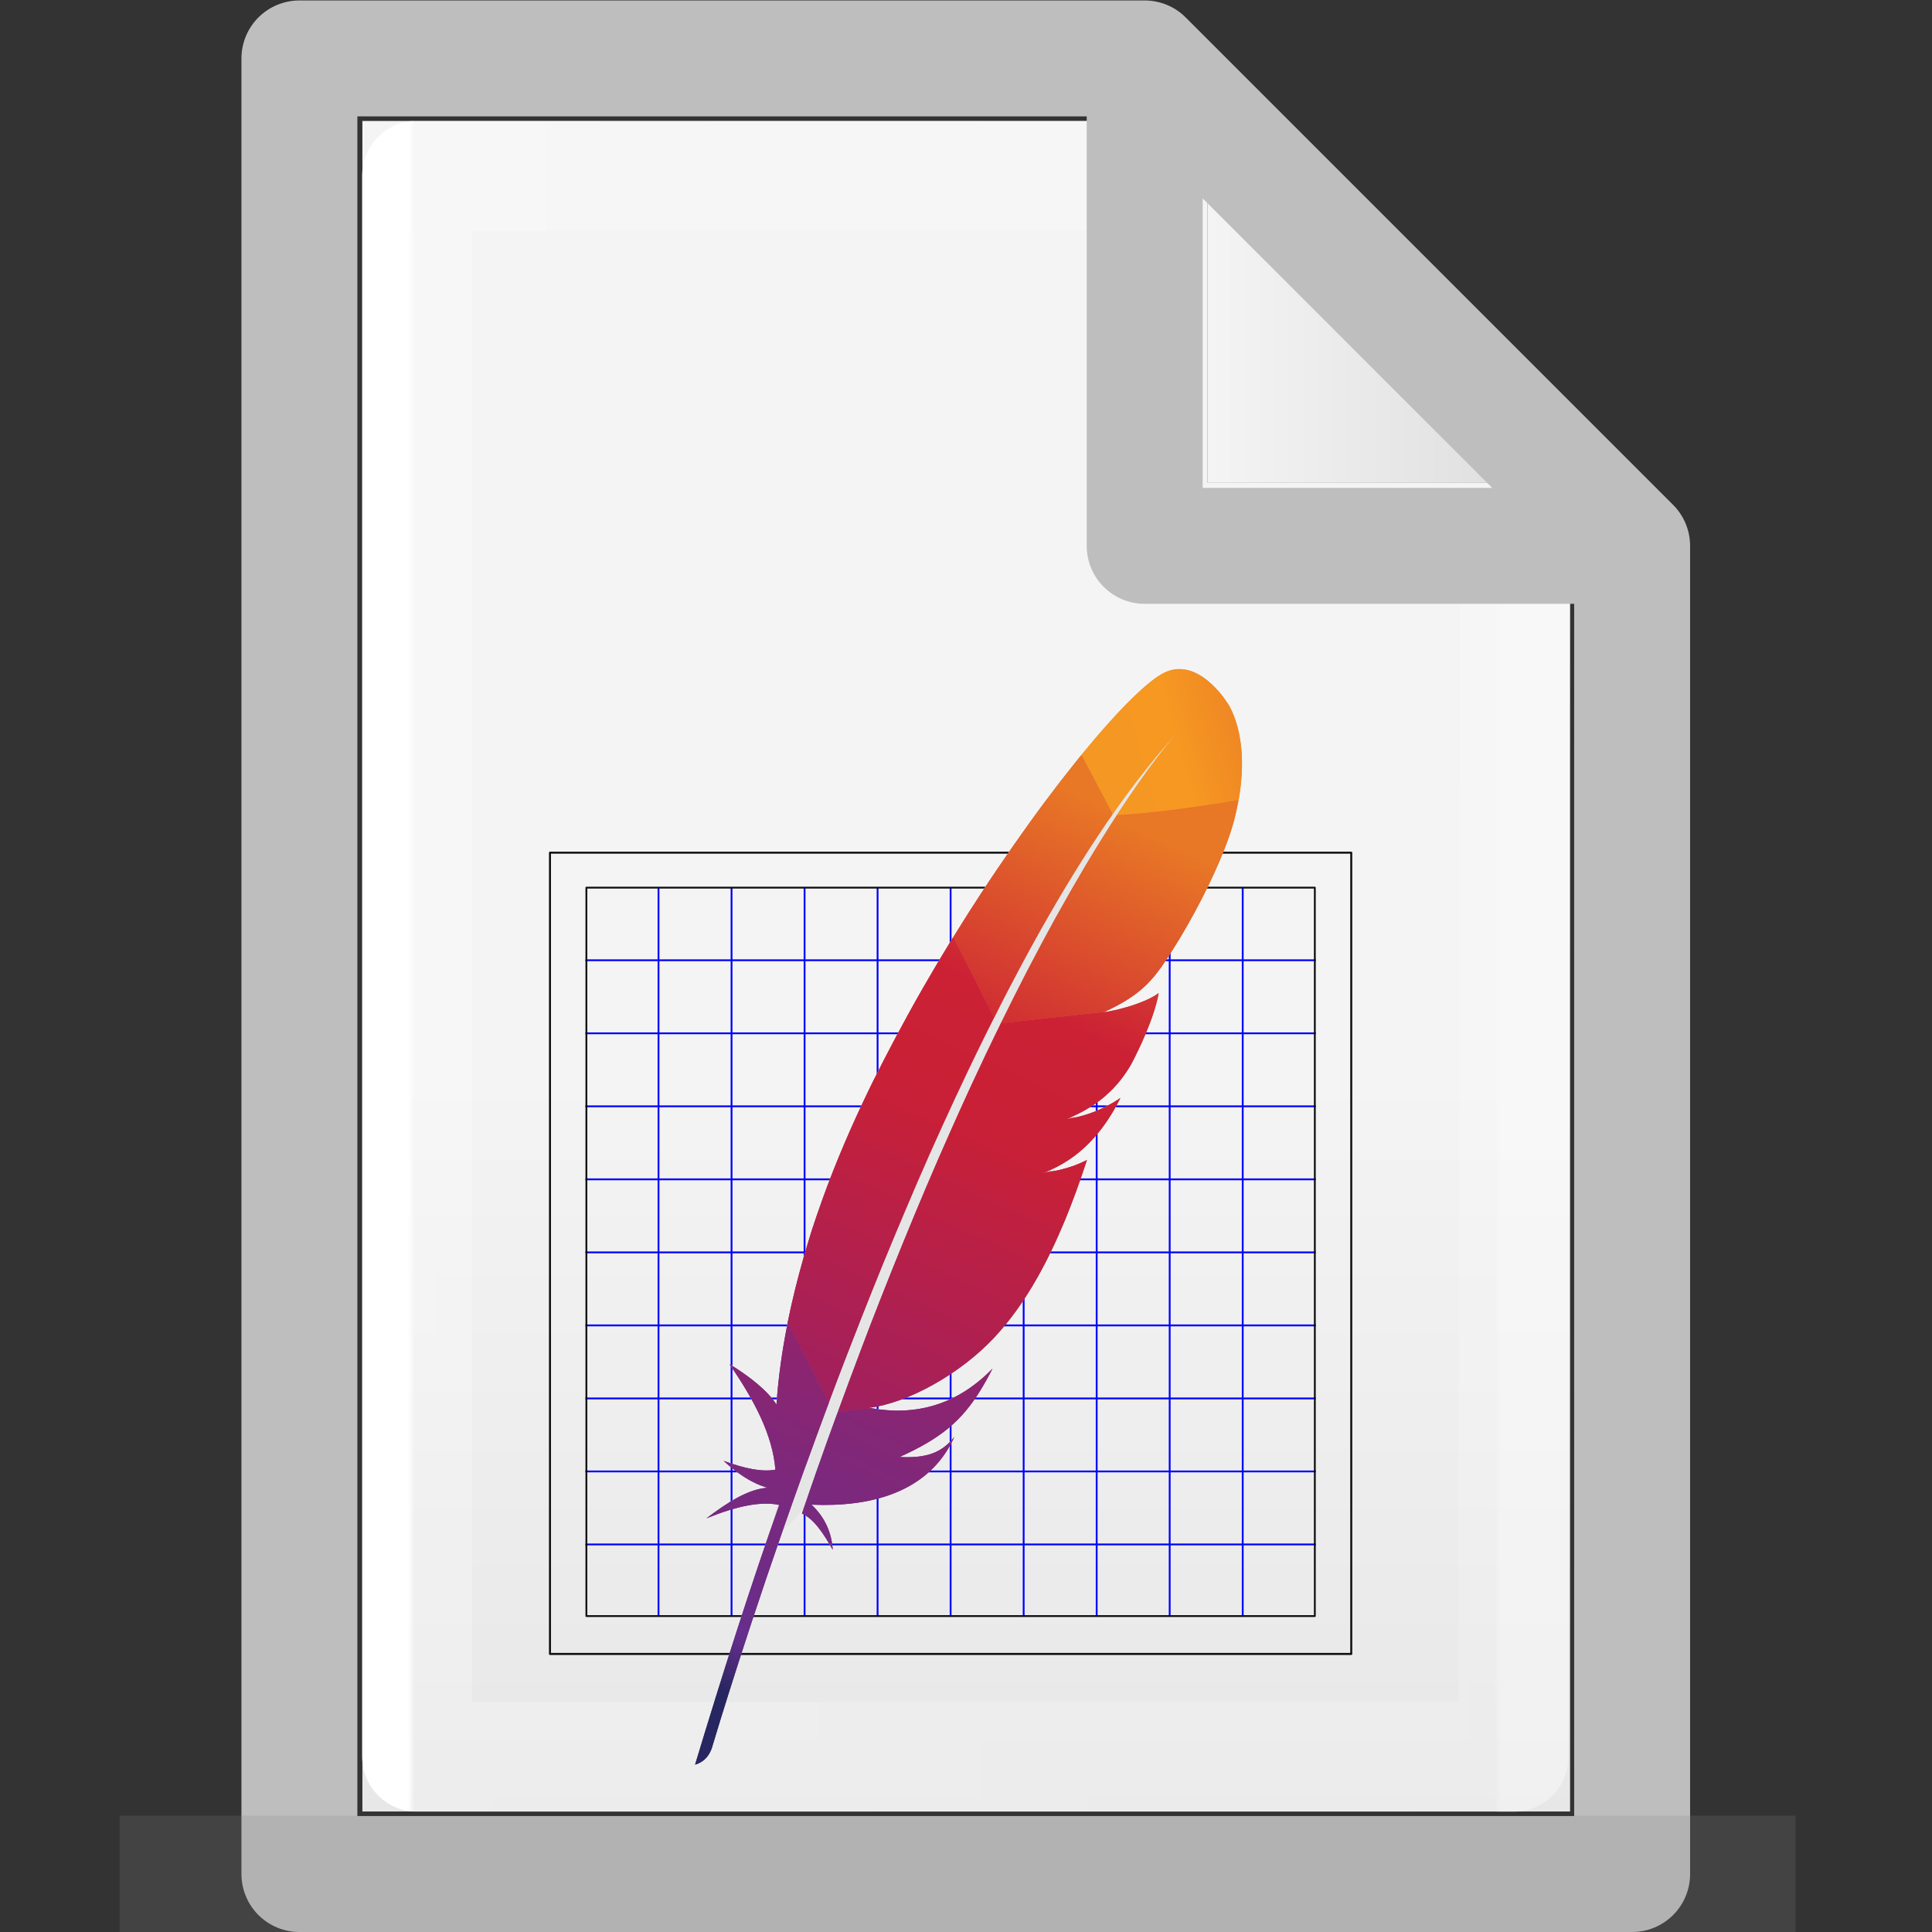 <?xml version="1.0" encoding="UTF-8" standalone="no"?>
<!-- Created with Inkscape (http://www.inkscape.org/) -->

<svg
   xmlns:dc="http://purl.org/dc/elements/1.1/"
   xmlns:cc="http://creativecommons.org/ns#"
   xmlns:rdf="http://www.w3.org/1999/02/22-rdf-syntax-ns#"
   xmlns:svg="http://www.w3.org/2000/svg"
   xmlns="http://www.w3.org/2000/svg"
   xmlns:xlink="http://www.w3.org/1999/xlink"
   xmlns:sodipodi="http://sodipodi.sourceforge.net/DTD/sodipodi-0.dtd"
   xmlns:inkscape="http://www.inkscape.org/namespaces/inkscape"
   width="16"
   height="16"
   viewBox="0 0 4.233 4.233"
   version="1.1"
   id="svg384"
   enable-background="new"
   inkscape:version="0.92.3 (2405546, 2018-03-11)"
   sodipodi:docname="text16-base.svg">
  <rect x="0" y="0" width="4.233" height="4.233" fill="#333333" stroke="none"/>
  <defs
     id="defs378">
    <radialGradient
       gradientTransform="matrix(5.695,0,0,1,75.335,75.001)"
       gradientUnits="userSpaceOnUse"
       xlink:href="#linearGradient3688-464-309-255"
       id="radialGradient4093"
       fy="43.5"
       fx="4.993"
       r="2.5"
       cy="43.5"
       cx="4.993" />
    <linearGradient
       id="linearGradient3688-464-309-255">
      <stop
         id="stop3094"
         style="stop-color:#181818;stop-opacity:1"
         offset="0" />
      <stop
         id="stop3096"
         style="stop-color:#181818;stop-opacity:0"
         offset="1" />
    </linearGradient>
    <radialGradient
       gradientTransform="matrix(5.695,0,0,1,-52.665,-162.001)"
       gradientUnits="userSpaceOnUse"
       xlink:href="#linearGradient3688-464-309-255"
       id="radialGradient4095"
       fy="43.5"
       fx="4.993"
       r="2.5"
       cy="43.5"
       cx="4.993" />
    <linearGradient
       gradientUnits="userSpaceOnUse"
       xlink:href="#linearGradient3702-501-757-486"
       id="linearGradient4097"
       y2="39.999"
       x2="25.058"
       y1="47.028"
       x1="25.058"
       gradientTransform="matrix(2.842,0,0,0.714,-4.211,87.43)" />
    <linearGradient
       id="linearGradient3702-501-757-486">
      <stop
         id="stop3100"
         style="stop-color:#181818;stop-opacity:0"
         offset="0" />
      <stop
         id="stop3102"
         style="stop-color:#181818;stop-opacity:1"
         offset="0.5" />
      <stop
         id="stop3104"
         style="stop-color:#181818;stop-opacity:0"
         offset="1" />
    </linearGradient>
    <linearGradient
       x1="25.132"
       y1="0.985"
       x2="25.132"
       y2="47.013"
       id="linearGradient3019-2-2"
       xlink:href="#linearGradient3600"
       gradientUnits="userSpaceOnUse"
       gradientTransform="matrix(0.076,0,0,0.08,0.302,0.062)" />
    <linearGradient
       id="linearGradient3600">
      <stop
         id="stop3602"
         style="stop-color:#f4f4f4;stop-opacity:1"
         offset="0" />
      <stop
         id="stop3604"
         style="stop-color:#dbdbdb;stop-opacity:1"
         offset="1" />
    </linearGradient>
    <linearGradient
       inkscape:collect="always"
       xlink:href="#linearGradient3600"
       id="linearGradient1095"
       x1="81"
       y1="16.812"
       x2="109.375"
       y2="16.812"
       gradientUnits="userSpaceOnUse"
       gradientTransform="matrix(0.028,0,0,0.028,0.38,0.191)" />
    <linearGradient
       gradientTransform="matrix(0.026,0,0,0.03,0.426,0.31)"
       inkscape:collect="always"
       xlink:href="#linearGradient3977-3"
       id="linearGradient1059"
       x1="18"
       y1="60"
       x2="110.1"
       y2="60"
       gradientUnits="userSpaceOnUse" />
    <linearGradient
       id="linearGradient3977-3">
      <stop
         id="stop3979-6"
         style="stop-color:#ffffff;stop-opacity:1"
         offset="0" />
      <stop
         id="stop3981-0"
         style="stop-color:#ffffff;stop-opacity:0.235"
         offset="0.006" />
      <stop
         id="stop3983-6"
         style="stop-color:#ffffff;stop-opacity:0.157"
         offset="0.994" />
      <stop
         id="stop3985-2"
         style="stop-color:#ffffff;stop-opacity:0.392"
         offset="1" />
    </linearGradient>
    <linearGradient
       inkscape:collect="always"
       xlink:href="#linearGradient3600"
       id="linearGradient1722"
       gradientUnits="userSpaceOnUse"
       gradientTransform="matrix(0.028,0,0,0.028,0.38,0.191)"
       x1="81"
       y1="77.065"
       x2="81"
       y2="190.75" />
    <linearGradient
       inkscape:collect="always"
       xlink:href="#a"
       id="linearGradient920"
       gradientUnits="userSpaceOnUse"
       gradientTransform="matrix(0.435,-0.932,-0.932,-0.435,6223.493,-5052.732)"
       x1="-6873.648"
       y1="2774.3"
       x2="-6636.237"
       y2="2496.689" />
    <linearGradient
       id="a"
       gradientUnits="userSpaceOnUse"
       x1="-6873.648"
       y1="2774.3"
       x2="-6636.237"
       y2="2496.689"
       gradientTransform="matrix(0.435,-0.932,-0.932,-0.435,6223.493,-5052.732)">
      <stop
         offset="0"
         stop-color="#f59723"
         id="stop3362" />
      <stop
         offset=".312"
         stop-color="#f69822"
         id="stop3364" />
      <stop
         offset=".838"
         stop-color="#e87726"
         id="stop3366" />
    </linearGradient>
    <linearGradient
       inkscape:collect="always"
       xlink:href="#b"
       id="linearGradient922"
       gradientUnits="userSpaceOnUse"
       gradientTransform="matrix(0.435,-0.932,-0.932,-0.435,6223.493,-5052.732)"
       x1="-8630.72"
       y1="2804.961"
       x2="-6936.925"
       y2="2804.961" />
    <linearGradient
       id="b"
       gradientUnits="userSpaceOnUse"
       x1="-8630.72"
       y1="2804.961"
       x2="-6936.925"
       y2="2804.961"
       gradientTransform="matrix(0.435,-0.932,-0.932,-0.435,6223.493,-5052.732)">
      <stop
         offset=".323"
         stop-color="#9c2063"
         id="stop3369" />
      <stop
         offset=".63"
         stop-color="#c82037"
         id="stop3371" />
      <stop
         offset=".751"
         stop-color="#cc2135"
         id="stop3373" />
      <stop
         offset="1"
         stop-color="#e87726"
         id="stop3375" />
    </linearGradient>
    <linearGradient
       inkscape:collect="always"
       xlink:href="#c"
       id="linearGradient924"
       gradientUnits="userSpaceOnUse"
       gradientTransform="matrix(0.435,-0.932,-0.932,-0.435,6223.493,-5052.732)"
       x1="-8426.256"
       y1="2635.284"
       x2="-7416.919"
       y2="2635.284" />
    <linearGradient
       id="c"
       gradientUnits="userSpaceOnUse"
       x1="-8426.256"
       y1="2635.284"
       x2="-7416.919"
       y2="2635.284"
       gradientTransform="matrix(0.435,-0.932,-0.932,-0.435,6223.493,-5052.732)">
      <stop
         offset="0"
         stop-color="#282661"
         id="stop3378" />
      <stop
         offset=".095"
         stop-color="#662e8c"
         id="stop3380" />
      <stop
         offset=".788"
         stop-color="#9e2064"
         id="stop3382" />
      <stop
         offset=".949"
         stop-color="#cc2032"
         id="stop3384" />
    </linearGradient>
    <linearGradient
       inkscape:collect="always"
       xlink:href="#d"
       id="linearGradient926"
       gradientUnits="userSpaceOnUse"
       gradientTransform="matrix(0.435,-0.932,-0.932,-0.435,6223.493,-5052.732)"
       x1="-8535.588"
       y1="2820.86"
       x2="-6841.793"
       y2="2820.86" />
    <linearGradient
       id="d"
       gradientUnits="userSpaceOnUse"
       x1="-8535.588"
       y1="2820.86"
       x2="-6841.793"
       y2="2820.86"
       gradientTransform="matrix(0.435,-0.932,-0.932,-0.435,6223.493,-5052.732)">
      <stop
         offset=".323"
         stop-color="#9c2063"
         id="stop3387" />
      <stop
         offset=".63"
         stop-color="#c82037"
         id="stop3389" />
      <stop
         offset=".751"
         stop-color="#cc2135"
         id="stop3391" />
      <stop
         offset="1"
         stop-color="#e87726"
         id="stop3393" />
    </linearGradient>
    <linearGradient
       inkscape:collect="always"
       xlink:href="#e"
       id="linearGradient928"
       gradientUnits="userSpaceOnUse"
       gradientTransform="matrix(0.435,-0.932,-0.932,-0.435,6223.493,-5052.732)"
       x1="-8412.058"
       y1="2797.879"
       x2="-7521.917"
       y2="2797.879" />
    <linearGradient
       id="e"
       gradientUnits="userSpaceOnUse"
       x1="-8412.058"
       y1="2797.879"
       x2="-7521.917"
       y2="2797.879"
       gradientTransform="matrix(0.435,-0.932,-0.932,-0.435,6223.493,-5052.732)">
      <stop
         offset="0"
         stop-color="#282661"
         id="stop3396" />
      <stop
         offset=".095"
         stop-color="#662e8c"
         id="stop3398" />
      <stop
         offset=".788"
         stop-color="#9e2064"
         id="stop3400" />
      <stop
         offset=".949"
         stop-color="#cc2032"
         id="stop3402" />
    </linearGradient>
    <linearGradient
       inkscape:collect="always"
       xlink:href="#f"
       id="linearGradient930"
       gradientUnits="userSpaceOnUse"
       gradientTransform="matrix(0.435,-0.932,-0.932,-0.435,6223.493,-5052.732)"
       x1="-8535.588"
       y1="2645.49"
       x2="-6841.793"
       y2="2645.49" />
    <linearGradient
       id="f"
       gradientUnits="userSpaceOnUse"
       x1="-8535.588"
       y1="2645.49"
       x2="-6841.793"
       y2="2645.49"
       gradientTransform="matrix(0.435,-0.932,-0.932,-0.435,6223.493,-5052.732)">
      <stop
         offset=".323"
         stop-color="#9c2063"
         id="stop3405" />
      <stop
         offset=".63"
         stop-color="#c82037"
         id="stop3407" />
      <stop
         offset=".751"
         stop-color="#cc2135"
         id="stop3409" />
      <stop
         offset="1"
         stop-color="#e87726"
         id="stop3411" />
    </linearGradient>
    <linearGradient
       inkscape:collect="always"
       xlink:href="#g"
       id="linearGradient932"
       gradientUnits="userSpaceOnUse"
       gradientTransform="matrix(0.435,-0.932,-0.932,-0.435,6223.493,-5052.732)"
       x1="-8640.659"
       y1="2654.265"
       x2="-6946.865"
       y2="2654.265" />
    <linearGradient
       id="g"
       gradientUnits="userSpaceOnUse"
       x1="-8640.659"
       y1="2654.265"
       x2="-6946.865"
       y2="2654.265"
       gradientTransform="matrix(0.435,-0.932,-0.932,-0.435,6223.493,-5052.732)">
      <stop
         offset=".323"
         stop-color="#9c2063"
         id="stop3414" />
      <stop
         offset=".63"
         stop-color="#c82037"
         id="stop3416" />
      <stop
         offset=".751"
         stop-color="#cc2135"
         id="stop3418" />
      <stop
         offset="1"
         stop-color="#e87726"
         id="stop3420" />
    </linearGradient>
    <linearGradient
       inkscape:collect="always"
       xlink:href="#h"
       id="linearGradient934"
       gradientUnits="userSpaceOnUse"
       gradientTransform="matrix(0.435,-0.932,-0.932,-0.435,6223.493,-5052.732)"
       x1="-8535.589"
       y1="2593.446"
       x2="-6841.792"
       y2="2593.446" />
    <linearGradient
       id="h"
       gradientUnits="userSpaceOnUse"
       x1="-8535.589"
       y1="2593.446"
       x2="-6841.792"
       y2="2593.446"
       gradientTransform="matrix(0.435,-0.932,-0.932,-0.435,6223.493,-5052.732)">
      <stop
         offset=".323"
         stop-color="#9c2063"
         id="stop3423" />
      <stop
         offset=".63"
         stop-color="#c82037"
         id="stop3425" />
      <stop
         offset=".751"
         stop-color="#cc2135"
         id="stop3427" />
      <stop
         offset="1"
         stop-color="#e87726"
         id="stop3429" />
    </linearGradient>
    <linearGradient
       inkscape:collect="always"
       xlink:href="#i"
       id="linearGradient936"
       gradientUnits="userSpaceOnUse"
       gradientTransform="matrix(0.435,-0.932,-0.932,-0.435,6223.493,-5052.732)"
       x1="-8535.589"
       y1="2599.324"
       x2="-6841.792"
       y2="2599.324" />
    <linearGradient
       id="i"
       gradientUnits="userSpaceOnUse"
       x1="-8535.589"
       y1="2599.324"
       x2="-6841.792"
       y2="2599.324"
       gradientTransform="matrix(0.435,-0.932,-0.932,-0.435,6223.493,-5052.732)">
      <stop
         offset=".323"
         stop-color="#9c2063"
         id="stop3432" />
      <stop
         offset=".63"
         stop-color="#c82037"
         id="stop3434" />
      <stop
         offset=".751"
         stop-color="#cc2135"
         id="stop3436" />
      <stop
         offset="1"
         stop-color="#e87726"
         id="stop3438" />
    </linearGradient>
    <linearGradient
       inkscape:collect="always"
       xlink:href="#j"
       id="linearGradient938"
       gradientUnits="userSpaceOnUse"
       gradientTransform="matrix(0.435,-0.932,-0.932,-0.435,6223.493,-5052.732)"
       x1="-7584.039"
       y1="2600.552"
       x2="-7209.654"
       y2="2600.552" />
    <linearGradient
       id="j"
       gradientUnits="userSpaceOnUse"
       x1="-7584.039"
       y1="2600.552"
       x2="-7209.654"
       y2="2600.552"
       gradientTransform="matrix(0.435,-0.932,-0.932,-0.435,6223.493,-5052.732)">
      <stop
         offset=".323"
         stop-color="#9c2063"
         id="stop3441" />
      <stop
         offset=".63"
         stop-color="#c82037"
         id="stop3443" />
      <stop
         offset=".751"
         stop-color="#cc2135"
         id="stop3445" />
      <stop
         offset="1"
         stop-color="#e87726"
         id="stop3447" />
    </linearGradient>
    <linearGradient
       inkscape:collect="always"
       xlink:href="#a"
       id="linearGradient9913"
       gradientUnits="userSpaceOnUse"
       gradientTransform="matrix(0.435,-0.932,-0.932,-0.435,6223.493,-5052.732)"
       x1="-6873.648"
       y1="2774.3"
       x2="-6636.237"
       y2="2496.689" />
    <linearGradient
       inkscape:collect="always"
       xlink:href="#b"
       id="linearGradient9915"
       gradientUnits="userSpaceOnUse"
       gradientTransform="matrix(0.435,-0.932,-0.932,-0.435,6223.493,-5052.732)"
       x1="-8630.72"
       y1="2804.961"
       x2="-6936.925"
       y2="2804.961" />
    <linearGradient
       inkscape:collect="always"
       xlink:href="#c"
       id="linearGradient9917"
       gradientUnits="userSpaceOnUse"
       gradientTransform="matrix(0.435,-0.932,-0.932,-0.435,6223.493,-5052.732)"
       x1="-8426.256"
       y1="2635.284"
       x2="-7416.919"
       y2="2635.284" />
    <linearGradient
       inkscape:collect="always"
       xlink:href="#d"
       id="linearGradient9919"
       gradientUnits="userSpaceOnUse"
       gradientTransform="matrix(0.435,-0.932,-0.932,-0.435,6223.493,-5052.732)"
       x1="-8535.588"
       y1="2820.86"
       x2="-6841.793"
       y2="2820.86" />
    <linearGradient
       inkscape:collect="always"
       xlink:href="#e"
       id="linearGradient9921"
       gradientUnits="userSpaceOnUse"
       gradientTransform="matrix(0.435,-0.932,-0.932,-0.435,6223.493,-5052.732)"
       x1="-8412.058"
       y1="2797.879"
       x2="-7521.917"
       y2="2797.879" />
    <linearGradient
       inkscape:collect="always"
       xlink:href="#f"
       id="linearGradient9923"
       gradientUnits="userSpaceOnUse"
       gradientTransform="matrix(0.435,-0.932,-0.932,-0.435,6223.493,-5052.732)"
       x1="-8535.588"
       y1="2645.49"
       x2="-6841.793"
       y2="2645.49" />
    <linearGradient
       inkscape:collect="always"
       xlink:href="#g"
       id="linearGradient9925"
       gradientUnits="userSpaceOnUse"
       gradientTransform="matrix(0.435,-0.932,-0.932,-0.435,6223.493,-5052.732)"
       x1="-8640.659"
       y1="2654.265"
       x2="-6946.865"
       y2="2654.265" />
    <linearGradient
       inkscape:collect="always"
       xlink:href="#h"
       id="linearGradient9927"
       gradientUnits="userSpaceOnUse"
       gradientTransform="matrix(0.435,-0.932,-0.932,-0.435,6223.493,-5052.732)"
       x1="-8535.589"
       y1="2593.446"
       x2="-6841.792"
       y2="2593.446" />
    <linearGradient
       inkscape:collect="always"
       xlink:href="#i"
       id="linearGradient9929"
       gradientUnits="userSpaceOnUse"
       gradientTransform="matrix(0.435,-0.932,-0.932,-0.435,6223.493,-5052.732)"
       x1="-8535.589"
       y1="2599.324"
       x2="-6841.792"
       y2="2599.324" />
    <linearGradient
       inkscape:collect="always"
       xlink:href="#j"
       id="linearGradient9931"
       gradientUnits="userSpaceOnUse"
       gradientTransform="matrix(0.435,-0.932,-0.932,-0.435,6223.493,-5052.732)"
       x1="-7584.039"
       y1="2600.552"
       x2="-7209.654"
       y2="2600.552" />
  </defs>
  <sodipodi:namedview
     id="base"
     pagecolor="#ffffff"
     bordercolor="#666666"
     borderopacity="1.0"
     inkscape:pageopacity="0.0"
     inkscape:pageshadow="2"
     inkscape:zoom="24.48"
     inkscape:cx="6.963793"
     inkscape:cy="7.42874"
     inkscape:document-units="px"
     inkscape:current-layer="layer24"
     showgrid="true"
     units="px"
     inkscape:window-width="854"
     inkscape:window-height="653"
     inkscape:window-x="168"
     inkscape:window-y="218"
     inkscape:window-maximized="0" />
  <g
     inkscape:groupmode="layer"
     id="layer3"
     inkscape:label="Layer 3"
     style="display:inline"
     sodipodi:insensitive="true">
    <path
       style="fill:url(#linearGradient1095);fill-opacity:1;stroke:#000000;stroke-width:0;stroke-linecap:round;stroke-linejoin:round;stroke-miterlimit:4;stroke-dasharray:none;stroke-opacity:1"
       d="M 2.646,0.265 V 1.058 h 0.794 z"
       id="path1720"
       inkscape:connector-curvature="0" />
    <path
       style="fill:url(#linearGradient1722);fill-opacity:1;stroke:#000000;stroke-width:0;stroke-linecap:round;stroke-linejoin:round;stroke-miterlimit:4;stroke-dasharray:none;stroke-opacity:1"
       d="M 2.646,1.058 H 3.44 V 3.969 H 0.794 V 0.265 l -3e-8,1.428e-5 1.852,-1.46e-5 c 1.73e-5,0.794 1.73e-5,0.794 1.73e-5,0.794 z"
       id="path1087"
       inkscape:connector-curvature="0" />
  </g>
  <g
     inkscape:groupmode="layer"
     id="layer4"
     inkscape:label="Layer 4"
     style="display:inline"
     sodipodi:insensitive="true">
    <path
       style="display:inline;fill:none;stroke:url(#linearGradient1059);stroke-width:0.241;stroke-linecap:round;stroke-linejoin:round;stroke-miterlimit:4;stroke-dasharray:none;stroke-opacity:1"
       d="m 3.319,1.289 -0.003,2.56 H 0.914 V 0.385 H 2.524"
       id="path1048"
       inkscape:connector-curvature="0"
       sodipodi:nodetypes="ccccc" />
  </g>
  <g
     inkscape:groupmode="layer"
     id="layer2"
     inkscape:label="Layer 2"
     style="display:inline"
     sodipodi:insensitive="true">
    <path
       id="path1001"
       style="display:inline;fill:none;stroke:#bebebe;stroke-width:0.254;stroke-linecap:round;stroke-linejoin:round;stroke-miterlimit:4;stroke-dasharray:none;stroke-opacity:1;paint-order:normal"
       d="M 2.508,0.128 3.576,1.196 M 2.508,0.128 0.656,0.128 v -9.49e-6 3.978 H 3.576 V 1.196 m 0,-3e-7 H 2.508 V 0.128"
       inkscape:connector-curvature="0" />
  </g>
  <g
     inkscape:label="Layer 1"
     inkscape:groupmode="layer"
     id="layer1"
     transform="translate(0,-292.767)"
     style="display:inline"
     sodipodi:insensitive="true">
    <g
       id="g978"
       style="display:inline;opacity:0.2;fill:#808080;fill-opacity:1;stroke:none;stroke-width:1.039"
       transform="matrix(0.034,0,0,0.053,-0.078,290.597)">
      <rect
         style="fill:#808080;fill-opacity:1;stroke:none;stroke-width:1.481"
         id="rect2801"
         y="116.001"
         x="103.789"
         height="5"
         width="14.211" />
      <rect
         style="fill:#808080;fill-opacity:1;stroke:none;stroke-width:1.481"
         id="rect3696"
         transform="scale(-1)"
         y="-121.001"
         x="-24.211"
         height="5"
         width="14.211" />
      <rect
         style="fill:#808080;fill-opacity:1;stroke:none;stroke-width:1.481"
         id="rect3700"
         y="116.001"
         x="24.211"
         height="5"
         width="79.579" />
    </g>
  </g>
  <g
     inkscape:groupmode="layer"
     id="layer24"
     inkscape:label="Layer 5">
    <g
       transform="matrix(0.048,0,0,0.048,-0.313,0.122)"
       style="display:inline"
       id="g9360">
      <path
         inkscape:connector-curvature="0"
         id="path3831"
         d="m 33.245,67.956 c 33.333,0 33.333,0 33.333,0"
         style="display:inline;fill:none;stroke:#0000ff;stroke-width:0.083;stroke-linecap:butt;stroke-linejoin:miter;stroke-miterlimit:4;stroke-dasharray:none;stroke-opacity:1" />
      <path
         inkscape:connector-curvature="0"
         id="path3831-8"
         d="m 33.245,64.623 c 33.333,0 33.333,0 33.333,0"
         style="display:inline;fill:none;stroke:#0000ff;stroke-width:0.083;stroke-linecap:butt;stroke-linejoin:miter;stroke-miterlimit:4;stroke-dasharray:none;stroke-opacity:1" />
      <path
         inkscape:connector-curvature="0"
         id="path3831-3"
         d="m 33.245,61.29 c 33.333,0 33.333,0 33.333,0"
         style="display:inline;fill:none;stroke:#0000ff;stroke-width:0.083;stroke-linecap:butt;stroke-linejoin:miter;stroke-miterlimit:4;stroke-dasharray:none;stroke-opacity:1" />
      <path
         inkscape:connector-curvature="0"
         id="path3831-8-5"
         d="m 33.245,57.957 c 33.333,0 33.333,0 33.333,0"
         style="display:inline;fill:none;stroke:#0000ff;stroke-width:0.083;stroke-linecap:butt;stroke-linejoin:miter;stroke-miterlimit:4;stroke-dasharray:none;stroke-opacity:1" />
      <path
         inkscape:connector-curvature="0"
         id="path3831-9"
         d="m 33.245,54.623 c 33.333,0 33.333,0 33.333,0"
         style="display:inline;fill:none;stroke:#0000ff;stroke-width:0.083;stroke-linecap:butt;stroke-linejoin:miter;stroke-miterlimit:4;stroke-dasharray:none;stroke-opacity:1" />
      <path
         inkscape:connector-curvature="0"
         id="path3831-8-6"
         d="m 33.245,51.29 c 33.333,0 33.333,0 33.333,0"
         style="display:inline;fill:none;stroke:#0000ff;stroke-width:0.083;stroke-linecap:butt;stroke-linejoin:miter;stroke-miterlimit:4;stroke-dasharray:none;stroke-opacity:1" />
      <path
         inkscape:connector-curvature="0"
         id="path3831-3-5"
         d="m 33.245,47.957 c 33.333,0 33.333,0 33.333,0"
         style="display:inline;fill:none;stroke:#0000ff;stroke-width:0.083;stroke-linecap:butt;stroke-linejoin:miter;stroke-miterlimit:4;stroke-dasharray:none;stroke-opacity:1" />
      <path
         inkscape:connector-curvature="0"
         id="path3831-8-5-6"
         d="m 33.245,44.624 c 33.333,0 33.333,0 33.333,0"
         style="display:inline;fill:none;stroke:#0000ff;stroke-width:0.083;stroke-linecap:butt;stroke-linejoin:miter;stroke-miterlimit:4;stroke-dasharray:none;stroke-opacity:1" />
      <path
         inkscape:connector-curvature="0"
         id="path3831-8-5-6-3"
         d="m 33.245,41.29 c 33.333,0 33.333,0 33.333,0"
         style="display:inline;fill:none;stroke:#0000ff;stroke-width:0.083;stroke-linecap:butt;stroke-linejoin:miter;stroke-miterlimit:4;stroke-dasharray:none;stroke-opacity:1" />
      <path
         inkscape:connector-curvature="0"
         id="path3831-0"
         d="m 63.245,71.223 c 0,-33.25 0,-33.25 0,-33.25"
         style="display:inline;fill:none;stroke:#0000ff;stroke-width:0.083;stroke-linecap:butt;stroke-linejoin:miter;stroke-miterlimit:4;stroke-dasharray:none;stroke-opacity:1" />
      <path
         inkscape:connector-curvature="0"
         id="path3831-8-2"
         d="m 59.912,71.223 c 0,-33.25 0,-33.25 0,-33.25"
         style="display:inline;fill:none;stroke:#0000ff;stroke-width:0.083;stroke-linecap:butt;stroke-linejoin:miter;stroke-miterlimit:4;stroke-dasharray:none;stroke-opacity:1" />
      <path
         inkscape:connector-curvature="0"
         id="path3831-3-0"
         d="m 56.579,71.223 c 0,-33.25 0,-33.25 0,-33.25"
         style="display:inline;fill:none;stroke:#0000ff;stroke-width:0.083;stroke-linecap:butt;stroke-linejoin:miter;stroke-miterlimit:4;stroke-dasharray:none;stroke-opacity:1" />
      <path
         inkscape:connector-curvature="0"
         id="path3831-8-5-7"
         d="m 53.246,71.223 c 0,-33.25 0,-33.25 0,-33.25"
         style="display:inline;fill:none;stroke:#0000ff;stroke-width:0.083;stroke-linecap:butt;stroke-linejoin:miter;stroke-miterlimit:4;stroke-dasharray:none;stroke-opacity:1" />
      <path
         inkscape:connector-curvature="0"
         id="path3831-9-4"
         d="m 49.912,71.223 c 0,-33.25 0,-33.25 0,-33.25"
         style="display:inline;fill:none;stroke:#0000ff;stroke-width:0.083;stroke-linecap:butt;stroke-linejoin:miter;stroke-miterlimit:4;stroke-dasharray:none;stroke-opacity:1" />
      <path
         inkscape:connector-curvature="0"
         id="path3831-8-6-7"
         d="m 46.579,71.223 c 0,-33.25 0,-33.25 0,-33.25"
         style="display:inline;fill:none;stroke:#0000ff;stroke-width:0.083;stroke-linecap:butt;stroke-linejoin:miter;stroke-miterlimit:4;stroke-dasharray:none;stroke-opacity:1" />
      <path
         inkscape:connector-curvature="0"
         id="path3831-3-5-3"
         d="m 43.246,71.223 c 0,-33.25 0,-33.25 0,-33.25"
         style="display:inline;fill:none;stroke:#0000ff;stroke-width:0.083;stroke-linecap:butt;stroke-linejoin:miter;stroke-miterlimit:4;stroke-dasharray:none;stroke-opacity:1" />
      <path
         inkscape:connector-curvature="0"
         id="path3831-8-5-6-0"
         d="m 39.913,71.223 c 0,-33.25 0,-33.25 0,-33.25"
         style="display:inline;fill:none;stroke:#0000ff;stroke-width:0.083;stroke-linecap:butt;stroke-linejoin:miter;stroke-miterlimit:4;stroke-dasharray:none;stroke-opacity:1" />
      <path
         inkscape:connector-curvature="0"
         id="path3831-8-5-6-3-1"
         d="m 36.579,71.223 c 0,-33.25 0,-33.25 0,-33.25"
         style="display:inline;fill:none;stroke:#0000ff;stroke-width:0.083;stroke-linecap:butt;stroke-linejoin:miter;stroke-miterlimit:4;stroke-dasharray:none;stroke-opacity:1" />
      <rect
         y="37.975"
         x="33.287"
         height="33.25"
         width="33.25"
         id="rect3945"
         style="display:inline;opacity:1;fill:none;fill-opacity:1;stroke:#000000;stroke-width:0.084;stroke-linecap:round;stroke-linejoin:round;stroke-miterlimit:4;stroke-dasharray:none;stroke-opacity:0.925;paint-order:normal" />
      <rect
         y="36.379"
         x="31.625"
         height="36.575"
         width="36.575"
         id="rect3945-6"
         style="display:inline;opacity:1;fill:none;fill-opacity:1;stroke:#000000;stroke-width:0.092;stroke-linecap:round;stroke-linejoin:round;stroke-miterlimit:4;stroke-dasharray:none;stroke-opacity:0.925;paint-order:normal" />
      <path
         inkscape:connector-curvature="0"
         id="path1026"
         d="m 60.4,28 c -0.279,-0.009 -0.572,0.058 -0.875,0.236 -0.196,0.116 -0.425,0.284 -0.682,0.502 -0.77,0.653 -1.796,1.748 -2.959,3.174 l 1.068,2.016 a 1.707,21.217 25.957 0 0 -0.004,0.004 l -1.066,-2.018 c -0.107,0.13 -0.214,0.263 -0.324,0.402 -0.414,0.515 -0.84,1.065 -1.279,1.652 -0.495,0.66 -1,1.365 -1.518,2.105 -0.475,0.683 -0.961,1.399 -1.447,2.143 -0.414,0.631 -0.825,1.278 -1.236,1.943 -0.014,0.023 -0.029,0.05 -0.043,0.076 l -0.002,-0.006 c -0.029,0.049 -0.062,0.1 -0.094,0.146 -0.434,0.709 -0.865,1.432 -1.287,2.17 -0.428,0.746 -0.847,1.509 -1.258,2.281 -0.344,0.651 -0.683,1.303 -1.016,1.969 -0.067,0.133 -0.131,0.269 -0.197,0.402 -0.405,0.836 -0.771,1.638 -1.104,2.416 -0.376,0.877 -0.706,1.716 -0.992,2.512 -0.191,0.524 -0.36,1.028 -0.52,1.514 -0.13,0.414 -0.253,0.83 -0.375,1.244 -0.139,0.486 -0.267,0.972 -0.387,1.457 -0.119,0.485 -0.228,0.97 -0.326,1.453 l 0.002,0.002 c -0.006,0.037 -0.015,0.08 -0.023,0.123 -0.117,0.59 -0.217,1.178 -0.299,1.766 -0.082,0.587 -0.146,1.173 -0.188,1.758 l -0.008,0.123 c -0.292,-0.467 -0.828,-0.93 -1.291,-1.273 -0.463,-0.344 -0.851,-0.569 -0.85,-0.564 0.98,1.418 1.751,2.826 2.012,4.215 0.037,0.198 0.065,0.396 0.08,0.594 -0.15,0.03 -0.314,0.042 -0.49,0.037 -0.527,-0.015 -1.165,-0.179 -1.875,-0.439 0.493,0.454 0.926,0.743 1.271,0.928 0.173,0.092 0.323,0.158 0.449,0.205 0.126,0.047 0.226,0.076 0.299,0.094 -0.909,0.058 -1.851,0.681 -2.803,1.398 0.348,-0.142 0.678,-0.263 0.992,-0.361 0.314,-0.098 0.611,-0.172 0.889,-0.225 0.508,-0.096 0.948,-0.103 1.328,-0.035 a 1.707,21.217 25.957 0 0 -0.113,0.682 C 40.658,70.265 39.454,74.009 38.248,78 c 0.098,-0.029 0.186,-0.066 0.266,-0.113 0.159,-0.094 0.28,-0.221 0.373,-0.375 0.046,-0.077 0.087,-0.161 0.119,-0.25 0.114,-0.383 0.55,-1.835 1.254,-4.018 0.352,-1.092 0.771,-2.366 1.25,-3.781 0.227,-0.67 0.51,-1.461 0.764,-2.189 a 1.707,21.217 25.957 0 0 0.947,-1.012 c -0.042,0.122 -0.046,0.134 -0.096,0.277 0.137,0.062 0.268,0.151 0.393,0.26 0.249,0.217 0.477,0.516 0.693,0.857 0.108,0.171 0.214,0.35 0.318,0.537 -0.011,-0.193 -0.038,-0.383 -0.084,-0.568 -0.045,-0.185 -0.109,-0.365 -0.189,-0.539 -0.161,-0.348 -0.394,-0.671 -0.699,-0.951 1.687,0.076 3.229,-0.163 4.441,-0.834 0.243,-0.134 0.473,-0.285 0.688,-0.455 0.215,-0.17 0.414,-0.359 0.598,-0.566 0.184,-0.207 0.353,-0.433 0.504,-0.68 0.107,-0.176 0.205,-0.359 0.295,-0.559 -0.273,0.347 -0.581,0.595 -0.979,0.746 -0.398,0.151 -0.887,0.207 -1.525,0.172 0.47,-0.21 0.882,-0.42 1.248,-0.635 1.097,-0.645 1.783,-1.349 2.41,-2.352 0.197,-0.318 0.391,-0.662 0.588,-1.047 -0.616,0.633 -1.271,1.094 -1.951,1.406 -0.227,0.104 -0.457,0.192 -0.689,0.264 -0.931,0.285 -1.908,0.315 -2.91,0.133 h -0.008 c -0.027,-0.005 -0.056,-0.006 -0.082,-0.012 0.225,-0.028 0.459,-0.073 0.699,-0.135 0.962,-0.245 2.027,-0.748 3.016,-1.402 0.741,-0.491 1.439,-1.068 2.018,-1.689 0.178,-0.191 0.352,-0.391 0.521,-0.6 0.51,-0.626 0.985,-1.331 1.432,-2.123 0.221,-0.392 0.436,-0.807 0.646,-1.244 0.21,-0.437 0.416,-0.895 0.615,-1.377 0.347,-0.842 0.679,-1.757 1,-2.744 -0.414,0.217 -0.885,0.38 -1.406,0.49 -0.052,0.011 -0.104,0.021 -0.156,0.031 0.053,-0.011 0.105,-0.022 0.158,-0.033 -0.126,0.022 -0.258,0.045 -0.389,0.068 -0.058,0.01 -0.114,0.019 -0.174,0.029 0,0 -0.002,0.002 -0.002,0.002 -0.002,2.32e-4 -0.004,-2.29e-4 -0.006,0 0,0 0.002,-0.001 0.002,-0.004 0,0 0.002,0 0.002,0 0.209,-0.08 0.409,-0.169 0.6,-0.268 0.573,-0.296 1.063,-0.673 1.49,-1.109 0.142,-0.146 0.277,-0.296 0.406,-0.455 0.386,-0.476 0.716,-1.01 1.004,-1.582 -0.22,0.15 -0.51,0.325 -0.852,0.484 -0.171,0.08 -0.356,0.157 -0.551,0.225 -0.194,0.068 -0.398,0.125 -0.611,0.172 -0.001,3.17e-4 -0.003,0.002 -0.004,0.002 -0.116,0.026 -0.234,0.046 -0.355,0.066 a 0.86,0.86 0 0 0 0.002,-0.002 c 0,0 0.002,0 0.002,0 0.122,-0.017 0.24,-0.037 0.355,-0.066 -0.138,0.025 -0.278,0.049 -0.424,0.074 0.284,-0.119 0.547,-0.245 0.789,-0.381 0.248,-0.139 0.477,-0.289 0.689,-0.449 0.093,-0.069 0.183,-0.138 0.264,-0.213 0.13,-0.113 0.252,-0.232 0.373,-0.354 0.075,-0.081 0.148,-0.162 0.221,-0.246 0.168,-0.2 0.324,-0.413 0.469,-0.645 0.043,-0.072 0.088,-0.144 0.129,-0.219 0.058,-0.107 0.11,-0.213 0.162,-0.314 0.234,-0.469 0.423,-0.89 0.57,-1.258 0.075,-0.185 0.139,-0.354 0.197,-0.516 0.023,-0.064 0.044,-0.125 0.064,-0.186 0.061,-0.176 0.107,-0.332 0.145,-0.471 0.058,-0.208 0.092,-0.374 0.109,-0.492 -0.058,0.043 -0.122,0.089 -0.197,0.133 -0.506,0.304 -1.374,0.575 -2.074,0.705 -0.009,0.003 -0.02,0.003 -0.031,0.006 -0.072,0.012 -0.139,0.025 -0.211,0.033 l 0.008,-0.004 0.023,-0.014 h 0.002 0.006 l -0.031,0.014 c 0.067,-0.014 0.14,-0.024 0.209,-0.033 0.009,-0.003 0.02,-0.003 0.031,-0.006 l -0.205,0.023 c 0.342,-0.158 0.639,-0.312 0.898,-0.467 0.521,-0.311 0.897,-0.626 1.223,-0.986 0.163,-0.18 0.314,-0.372 0.463,-0.58 0.156,-0.229 0.318,-0.466 0.475,-0.715 0.243,-0.379 0.482,-0.777 0.715,-1.184 0.233,-0.407 0.457,-0.823 0.67,-1.238 0.205,-0.401 0.4,-0.799 0.576,-1.188 0.176,-0.388 0.336,-0.764 0.475,-1.123 0.176,-0.454 0.318,-0.877 0.416,-1.25 0.087,-0.326 0.153,-0.638 0.205,-0.936 0.001,-2.04e-4 0.003,2.05e-4 0.004,0 0.069,-0.383 0.112,-0.739 0.135,-1.07 0.069,-0.995 -0.045,-1.761 -0.197,-2.311 -0.051,-0.183 -0.104,-0.343 -0.158,-0.479 -0.054,-0.136 -0.108,-0.248 -0.154,-0.338 -0.093,-0.179 -0.16,-0.268 -0.16,-0.268 0,0 -0.775,-1.252 -1.844,-1.477 C 60.585,28.016 60.493,28.003 60.4,28 Z M 51,42.141 l 0.715,1.408 a 1.707,21.217 25.957 0 0 -0.002,0.004 z m 4.285,6.381 c -0.025,0.003 -0.052,0.009 -0.078,0.014 0.027,-0.003 0.053,-0.01 0.078,-0.014 z"
         style="fill:#e5e5e5;fill-opacity:1;stroke:none;stroke-width:0.029" />
      <g
         id="g4869"
         transform="matrix(0.273,0,0,0.273,38.248,28)"
         style="display:inline">
        <path
           style="fill:url(#linearGradient9913)"
           inkscape:connector-curvature="0"
           d="m 736.1,8.1 c -27.1,16 -72.2,61.3 -125.8,127 l 49.3,93.2 C 694.3,178.8 729.5,134.1 765,96 c 2.8,-3 4.1,-4.4 4.1,-4.4 -1.3,1.4 -2.8,3 -4.1,4.4 -11.5,12.6 -46.4,53.4 -99,134.2 50.7,-2.5 128.5,-12.9 192,-23.7 19,-105.9 -18.5,-154.3 -18.5,-154.3 0,0 -47.6,-77 -103.4,-44.1 z"
           transform="matrix(0.106,0,0,0.106,-0.074,0.008)"
           id="path3472" />
        <path
           style="fill:none"
           inkscape:connector-curvature="0"
           d="m 69.042,57.197 c 0.032,-0.01 0.074,-0.01 0.116,-0.021 l -0.752,0.085 -0.127,0.063 c 0.244,-0.053 0.509,-0.095 0.763,-0.127 z m -5.349,17.689 c -0.424,0.096 -0.858,0.17 -1.303,0.244 0.445,-0.074 0.879,-0.159 1.303,-0.244 z m -36.29,39.669 c 0.053,-0.137 0.106,-0.296 0.159,-0.434 1.154,-3.04 2.298,-5.995 3.421,-8.877 1.26,-3.23 2.51,-6.355 3.76,-9.384 a 879.56,879.56 0 0 1 3.857,-9.27 544.935,544.935 0 0 1 3.93,-9.046 591.173,591.173 0 0 1 3.093,-6.864 c 0.339,-0.741 0.678,-1.472 1.017,-2.192 a 414.66,414.66 0 0 1 1.98,-4.216 c 0.604,-1.26 1.197,-2.5 1.801,-3.729 0.201,-0.402 0.392,-0.805 0.593,-1.207 0.032,-0.064 0.064,-0.127 0.096,-0.202 l -0.646,0.064 -0.509,-1.006 c -0.053,0.095 -0.095,0.2 -0.148,0.296 -0.911,1.833 -1.833,3.665 -2.733,5.519 -0.52,1.08 -1.038,2.16 -1.557,3.23 a 643.202,643.202 0 0 0 -4.216,9.068 726.095,726.095 0 0 0 -4.12,9.279 736.497,736.497 0 0 0 -3.877,9.141 c -1.26,3.04 -2.5,6.07 -3.708,9.067 a 730.917,730.917 0 0 0 -3.665,9.322 c -0.275,0.699 -0.53,1.387 -0.805,2.076 a 762.835,762.835 0 0 0 -2.785,7.351 l 0.805,1.589 0.72,-0.074 c 0.021,-0.074 0.053,-0.138 0.074,-0.223 1.176,-3.156 2.33,-6.26 3.464,-9.279 z"
           id="path3474" />
        <path
           style="fill:#bd202e"
           inkscape:connector-curvature="0"
           d="m 60.324,83.795 c -0.667,0.116 -1.345,0.243 -2.055,0.36 0,0 -0.01,0 -0.01,0.01 l 1.059,-0.158 c 0.328,-0.075 0.667,-0.138 1.006,-0.212 z"
           id="path3476" />
        <path
           style="opacity:0.35;fill:#bd202e"
           inkscape:connector-curvature="0"
           d="m 60.324,83.795 c -0.667,0.116 -1.345,0.243 -2.055,0.36 0,0 -0.01,0 -0.01,0.01 l 1.059,-0.158 c 0.328,-0.075 0.667,-0.138 1.006,-0.212 z"
           id="path3478" />
        <path
           style="fill:#bd202e"
           inkscape:connector-curvature="0"
           d="m 62.072,75.162 c 0,0 0,0.01 0,0 -0.01,0 -0.01,0 -0.01,0.01 a 3.15,3.15 0 0 0 0.328,-0.053 c 0.445,-0.063 0.879,-0.137 1.303,-0.243 -0.53,0.095 -1.06,0.19 -1.621,0.286 z"
           id="path3480" />
        <path
           style="opacity:0.35;fill:#bd202e"
           inkscape:connector-curvature="0"
           d="m 62.072,75.162 c 0,0 0,0.01 0,0 -0.01,0 -0.01,0 -0.01,0.01 a 3.15,3.15 0 0 0 0.328,-0.053 c 0.445,-0.063 0.879,-0.137 1.303,-0.243 -0.53,0.095 -1.06,0.19 -1.621,0.286 z"
           id="path3482" />
        <path
           style="fill:url(#linearGradient9915)"
           inkscape:connector-curvature="0"
           d="m 514,469.2 c 15,-28.1 30.2,-55.5 45.5,-82.1 15.9,-27.8 32.1,-54.6 48.4,-80.6 0.9,-1.5 2,-3.1 2.9,-4.6 16.1,-25.5 32.4,-50.1 48.7,-73.5 l -49.3,-93.2 c -3.7,4.5 -7.4,9.1 -11.2,13.9 -14.3,17.8 -29,36.8 -44.2,57.1 -17.1,22.8 -34.6,47.2 -52.5,72.8 -16.4,23.6 -33.2,48.3 -50,74 -14.3,21.8 -28.5,44.2 -42.7,67.2 -0.5,0.8 -1,1.7 -1.5,2.6 l 64.3,127 C 486,522.3 500,495.4 514,469.2 Z"
           transform="matrix(0.106,0,0,0.106,-0.074,0.008)"
           id="path3484" />
        <path
           style="fill:url(#linearGradient9917)"
           inkscape:connector-curvature="0"
           d="m 221.2,1184.4 c -8.5,23.3 -17.1,47.2 -25.6,71.5 -0.1,0.3 -0.2,0.7 -0.4,1 -1.2,3.4 -2.5,6.9 -3.6,10.3 -5.8,16.4 -10.8,31.2 -22.3,64.7 18.9,8.6 34.1,31.4 48.5,57.2 -1.5,-26.7 -12.5,-51.8 -33.6,-71.2 93.3,4.2 173.7,-19.4 215.3,-87.6 3.7,-6.1 7.1,-12.4 10.2,-19.3 -18.9,24 -42.4,34.1 -86.5,31.7 -0.1,0 -0.2,0.1 -0.3,0.1 0.1,0 0.2,-0.1 0.3,-0.1 65,-29.1 97.5,-57 126.4,-103.2 6.8,-11 13.5,-22.9 20.3,-36.2 -56.8,58.3 -122.5,74.9 -191.8,62.3 l -52,5.7 c -1.7,4.4 -3.2,8.7 -4.9,13.1 z"
           transform="matrix(0.106,0,0,0.106,-0.074,0.008)"
           id="path3486" />
        <path
           style="fill:url(#linearGradient9919)"
           inkscape:connector-curvature="0"
           d="m 245.5,1068.1 c 11.2,-29 22.8,-58.4 34.6,-88 11.4,-28.4 23,-57 35,-85.6 12,-28.6 24.2,-57.5 36.6,-86.3 12.6,-29.3 25.6,-58.5 38.9,-87.6 13.1,-28.8 26.3,-57.4 39.8,-85.6 4.8,-10.2 9.8,-20.4 14.7,-30.5 8.5,-17.5 17.1,-34.9 25.8,-52.1 0.5,-0.9 0.9,-1.9 1.4,-2.8 L 408,422.6 c -1,1.7 -2.1,3.5 -3.2,5.1 -15,24.5 -29.9,49.5 -44.5,75 -14.8,25.8 -29.3,52.1 -43.5,78.8 -11.9,22.5 -23.6,45.1 -35.1,68.1 -2.3,4.6 -4.5,9.3 -6.8,13.9 -14,28.9 -26.6,56.6 -38.1,83.5 -13,30.3 -24.4,59.3 -34.3,86.8 -6.6,18.1 -12.5,35.5 -18,52.3 -4.5,14.3 -8.7,28.7 -12.9,43 -9.6,33.6 -17.9,67.2 -24.7,100.6 l 64.6,127.5 c 8.5,-22.8 17.3,-46 26.3,-69.4 2.7,-6.7 5.1,-13.3 7.7,-19.7 z"
           transform="matrix(0.106,0,0,0.106,-0.074,0.008)"
           id="path3488" />
        <path
           style="fill:url(#linearGradient9921)"
           inkscape:connector-curvature="0"
           d="m 146.2,1034 c -8.1,40.8 -13.9,81.4 -16.8,121.8 l -0.3,4.2 c -20.2,-32.3 -74.1,-63.8 -74,-63.5 38.7,56 68,111.6 72.3,166.2 -20.7,4.2 -49,-1.9 -81.7,-13.9 34.1,31.4 59.7,40 69.8,42.4 -31.4,2 -64,23.5 -96.9,48.3 48.1,-19.6 87,-27.4 114.8,-21.1 -44.2,125 -88.4,263 -132.7,409.6 13.6,-4 21.7,-13.2 26.2,-25.5 7.9,-26.5 60.2,-200.7 142.3,-429.4 2.4,-6.5 4.7,-13.1 7.1,-19.6 0.6,-1.9 1.3,-3.7 2,-5.4 8.6,-24 17.7,-48.5 26.9,-73.5 2.1,-5.7 4.2,-11.4 6.4,-17.1 0,-0.1 0.1,-0.2 0.1,-0.3 L 147,1029.7 c -0.2,1.3 -0.5,2.8 -0.8,4.3 z"
           transform="matrix(0.106,0,0,0.106,-0.074,0.008)"
           id="path3490" />
        <path
           style="fill:url(#linearGradient9923)"
           inkscape:connector-curvature="0"
           d="m 482.3,560.2 c -1.9,3.8 -3.7,7.6 -5.6,11.4 -5.6,11.5 -11.2,23.2 -17,35.2 -6.2,13 -12.4,26.2 -18.7,39.8 -3.2,6.8 -6.4,13.7 -9.6,20.7 -9.6,20.9 -19.3,42.5 -29.2,64.8 -12.1,27.3 -24.6,55.8 -37.1,85.4 -11.9,28.2 -24.2,57.3 -36.4,87.5 -11.7,28.6 -23.5,58.2 -35.5,88.6 -10.7,27.1 -21.5,55.1 -32.3,83.8 -0.5,1.3 -1,2.8 -1.5,4.1 -10.8,28.5 -21.7,57.8 -32.6,87.8 -0.2,0.7 -0.5,1.3 -0.7,2.1 l 52,-5.7 c -1,-0.2 -2.1,-0.3 -3.1,-0.5 62.1,-7.7 144.8,-54.2 198.1,-111.5 24.6,-26.4 46.9,-57.6 67.5,-94.1 15.3,-27.1 29.8,-57.3 43.6,-90.6 12,-29.1 23.5,-60.7 34.6,-94.8 -14.3,7.5 -30.6,13.1 -48.6,16.9 -3.2,0.7 -6.4,1.3 -9.7,1.9 -3.3,0.6 -6.6,1.1 -10,1.5 0,0 0.1,0 0.1,-0.1 58,-22.3 94.5,-65.3 121,-118 -15.2,10.4 -40,24 -69.7,30.5 -4,0.9 -8.1,1.6 -12.3,2.3 -1,0.1 -2.1,0.3 -3.1,0.5 h 0.2 c 20.2,-8.4 37.1,-17.9 51.8,-29 3.2,-2.4 6.3,-4.8 9.1,-7.4 4.5,-3.9 8.7,-8 12.9,-12.2 2.6,-2.8 5.1,-5.6 7.6,-8.5 5.8,-6.9 11.2,-14.3 16.2,-22.3 1.5,-2.5 3.1,-4.9 4.5,-7.5 2,-3.7 3.8,-7.4 5.6,-10.9 8.1,-16.2 14.6,-30.8 19.7,-43.5 2.6,-6.4 4.8,-12.2 6.8,-17.8 0.8,-2.2 1.5,-4.3 2.2,-6.4 2.1,-6.1 3.7,-11.5 5,-16.3 2,-7.2 3.2,-12.9 3.8,-17 -2,1.5 -4.2,3.1 -6.8,4.6 -17.5,10.5 -47.5,19.9 -71.7,24.4 l 47.7,-5.2 -47.7,5.2 c -0.3,0.1 -0.7,0.1 -1.1,0.2 -2.5,0.4 -4.8,0.8 -7.3,1.1 l 1.2,-0.6 -163.3,17.9 c 0,0.4 -0.3,1.1 -0.6,1.7 z"
           transform="matrix(0.106,0,0,0.106,-0.074,0.008)"
           id="path3492" />
        <path
           style="fill:url(#linearGradient9925)"
           inkscape:connector-curvature="0"
           d="m 666.1,230.2 c -14.5,22.3 -30.3,47.6 -47.5,76.3 -0.9,1.4 -1.9,3.1 -2.7,4.5 -14.7,24.8 -30.3,52 -46.9,81.9 -14.2,25.8 -29,53.4 -44.4,83.1 -13.4,25.9 -27.2,53.4 -41.5,82.5 l 163.3,-17.9 c 47.6,-21.9 68.8,-41.6 89.4,-70.3 5.4,-7.9 11,-16.1 16.4,-24.7 16.8,-26.2 33.2,-55 47.9,-83.7 14.2,-27.7 26.7,-55.1 36.3,-79.9 6.1,-15.7 11,-30.3 14.4,-43.2 3,-11.3 5.3,-22.1 7.1,-32.4 -63.3,10.9 -141.2,21.3 -191.8,23.8 z"
           transform="matrix(0.106,0,0,0.106,-0.074,0.008)"
           id="path3494" />
        <path
           style="fill:#bd202e"
           inkscape:connector-curvature="0"
           d="m 59.297,83.985 c -0.35,0.064 -0.7,0.117 -1.06,0.16 0.36,-0.033 0.72,-0.096 1.06,-0.16 z"
           id="path3496" />
        <path
           style="opacity:0.35;fill:#bd202e"
           inkscape:connector-curvature="0"
           d="m 59.297,83.985 c -0.35,0.064 -0.7,0.117 -1.06,0.16 0.36,-0.033 0.72,-0.096 1.06,-0.16 z"
           id="path3498" />
        <path
           style="fill:url(#linearGradient9927)"
           inkscape:connector-curvature="0"
           d="m 560.5,792.8 c -3.3,0.6 -6.6,1.1 -10,1.5 3.4,-0.3 6.8,-0.9 10,-1.5 z"
           transform="matrix(0.106,0,0,0.106,-0.074,0.008)"
           id="path3500" />
        <path
           style="fill:#bd202e"
           inkscape:connector-curvature="0"
           d="m 62.061,75.172 c 0.106,-0.01 0.223,-0.031 0.329,-0.053 -0.106,0.011 -0.212,0.043 -0.329,0.053 z"
           id="path3502" />
        <path
           style="opacity:0.35;fill:#bd202e"
           inkscape:connector-curvature="0"
           d="m 62.061,75.172 c 0.106,-0.01 0.223,-0.031 0.329,-0.053 -0.106,0.011 -0.212,0.043 -0.329,0.053 z"
           id="path3504" />
        <path
           style="fill:url(#linearGradient9929)"
           inkscape:connector-curvature="0"
           d="m 586.6,709.6 c 1,-0.1 2.1,-0.3 3.1,-0.5 -1,0.1 -2,0.4 -3.1,0.5 z"
           transform="matrix(0.106,0,0,0.106,-0.074,0.008)"
           id="path3506" />
        <path
           style="fill:#bd202e"
           inkscape:connector-curvature="0"
           d="m 62.061,75.172 c 0.01,0 0.01,-0.01 0,0 0.01,-0.01 0.01,0 0,0 z"
           id="path3508" />
        <path
           style="opacity:0.35;fill:#bd202e"
           inkscape:connector-curvature="0"
           d="m 62.061,75.172 c 0.01,0 0.01,-0.01 0,0 0.01,-0.01 0.01,0 0,0 z"
           id="path3510" />
        <path
           style="fill:url(#linearGradient9931)"
           inkscape:connector-curvature="0"
           d="m 586.6,709.6 c 0.1,0 0.1,-0.1 0,0 0.1,-0.1 0.1,0 0,0 z"
           transform="matrix(0.106,0,0,0.106,-0.074,0.008)"
           id="path3512" />
        <path
           style="fill:url(#linearGradient920)"
           inkscape:connector-curvature="0"
           d="m 736.1,8.1 c -27.1,16 -72.2,61.3 -125.8,127 l 49.3,93.2 C 694.3,178.8 729.5,134.1 765,96 c 2.8,-3 4.1,-4.4 4.1,-4.4 -1.3,1.4 -2.8,3 -4.1,4.4 -11.5,12.6 -46.4,53.4 -99,134.2 50.7,-2.5 128.5,-12.9 192,-23.7 19,-105.9 -18.5,-154.3 -18.5,-154.3 0,0 -47.6,-77 -103.4,-44.1 z"
           transform="matrix(0.106,0,0,0.106,-0.074,0.008)"
           id="path3518" />
        <path
           style="fill:none"
           inkscape:connector-curvature="0"
           d="m 69.042,57.197 c 0.032,-0.01 0.074,-0.01 0.116,-0.021 l -0.752,0.085 -0.127,0.063 c 0.244,-0.053 0.509,-0.095 0.763,-0.127 z m -5.349,17.689 c -0.424,0.096 -0.858,0.17 -1.303,0.244 0.445,-0.074 0.879,-0.159 1.303,-0.244 z m -36.29,39.669 c 0.053,-0.137 0.106,-0.296 0.159,-0.434 1.154,-3.04 2.298,-5.995 3.421,-8.877 1.26,-3.23 2.51,-6.355 3.76,-9.384 a 879.56,879.56 0 0 1 3.857,-9.27 544.935,544.935 0 0 1 3.93,-9.046 591.173,591.173 0 0 1 3.093,-6.864 c 0.339,-0.741 0.678,-1.472 1.017,-2.192 a 414.66,414.66 0 0 1 1.98,-4.216 c 0.604,-1.26 1.197,-2.5 1.801,-3.729 0.201,-0.402 0.392,-0.805 0.593,-1.207 0.032,-0.064 0.064,-0.127 0.096,-0.202 l -0.646,0.064 -0.509,-1.006 c -0.053,0.095 -0.095,0.2 -0.148,0.296 -0.911,1.833 -1.833,3.665 -2.733,5.519 -0.52,1.08 -1.038,2.16 -1.557,3.23 a 643.202,643.202 0 0 0 -4.216,9.068 726.095,726.095 0 0 0 -4.12,9.279 736.497,736.497 0 0 0 -3.877,9.141 c -1.26,3.04 -2.5,6.07 -3.708,9.067 a 730.917,730.917 0 0 0 -3.665,9.322 c -0.275,0.699 -0.53,1.387 -0.805,2.076 a 762.835,762.835 0 0 0 -2.785,7.351 l 0.805,1.589 0.72,-0.074 c 0.021,-0.074 0.053,-0.138 0.074,-0.223 1.176,-3.156 2.33,-6.26 3.464,-9.279 z"
           id="path3520" />
        <path
           style="fill:#bd202e"
           inkscape:connector-curvature="0"
           d="m 60.324,83.795 c -0.667,0.116 -1.345,0.243 -2.055,0.36 0,0 -0.01,0 -0.01,0.01 l 1.059,-0.158 c 0.328,-0.075 0.667,-0.138 1.006,-0.212 z"
           id="path3522" />
        <path
           style="opacity:0.35;fill:#bd202e"
           inkscape:connector-curvature="0"
           d="m 60.324,83.795 c -0.667,0.116 -1.345,0.243 -2.055,0.36 0,0 -0.01,0 -0.01,0.01 l 1.059,-0.158 c 0.328,-0.075 0.667,-0.138 1.006,-0.212 z"
           id="path3524" />
        <path
           style="fill:#bd202e"
           inkscape:connector-curvature="0"
           d="m 62.072,75.162 c 0,0 0,0.01 0,0 -0.01,0 -0.01,0 -0.01,0.01 a 3.15,3.15 0 0 0 0.328,-0.053 c 0.445,-0.063 0.879,-0.137 1.303,-0.243 -0.53,0.095 -1.06,0.19 -1.621,0.286 z"
           id="path3526" />
        <path
           style="opacity:0.35;fill:#bd202e"
           inkscape:connector-curvature="0"
           d="m 62.072,75.162 c 0,0 0,0.01 0,0 -0.01,0 -0.01,0 -0.01,0.01 a 3.15,3.15 0 0 0 0.328,-0.053 c 0.445,-0.063 0.879,-0.137 1.303,-0.243 -0.53,0.095 -1.06,0.19 -1.621,0.286 z"
           id="path3528" />
        <path
           style="fill:url(#linearGradient922)"
           inkscape:connector-curvature="0"
           d="m 514,469.2 c 15,-28.1 30.2,-55.5 45.5,-82.1 15.9,-27.8 32.1,-54.6 48.4,-80.6 0.9,-1.5 2,-3.1 2.9,-4.6 16.1,-25.5 32.4,-50.1 48.7,-73.5 l -49.3,-93.2 c -3.7,4.5 -7.4,9.1 -11.2,13.9 -14.3,17.8 -29,36.8 -44.2,57.1 -17.1,22.8 -34.6,47.2 -52.5,72.8 -16.4,23.6 -33.2,48.3 -50,74 -14.3,21.8 -28.5,44.2 -42.7,67.2 -0.5,0.8 -1,1.7 -1.5,2.6 l 64.3,127 C 486,522.3 500,495.4 514,469.2 Z"
           transform="matrix(0.106,0,0,0.106,-0.074,0.008)"
           id="path3530" />
        <path
           style="fill:url(#linearGradient924)"
           inkscape:connector-curvature="0"
           d="m 221.2,1184.4 c -8.5,23.3 -17.1,47.2 -25.6,71.5 -0.1,0.3 -0.2,0.7 -0.4,1 -1.2,3.4 -2.5,6.9 -3.6,10.3 -5.8,16.4 -10.8,31.2 -22.3,64.7 18.9,8.6 34.1,31.4 48.5,57.2 -1.5,-26.7 -12.5,-51.8 -33.6,-71.2 93.3,4.2 173.7,-19.4 215.3,-87.6 3.7,-6.1 7.1,-12.4 10.2,-19.3 -18.9,24 -42.4,34.1 -86.5,31.7 -0.1,0 -0.2,0.1 -0.3,0.1 0.1,0 0.2,-0.1 0.3,-0.1 65,-29.1 97.5,-57 126.4,-103.2 6.8,-11 13.5,-22.9 20.3,-36.2 -56.8,58.3 -122.5,74.9 -191.8,62.3 l -52,5.7 c -1.7,4.4 -3.2,8.7 -4.9,13.1 z"
           transform="matrix(0.106,0,0,0.106,-0.074,0.008)"
           id="path3532" />
        <path
           style="fill:url(#linearGradient926)"
           inkscape:connector-curvature="0"
           d="m 245.5,1068.1 c 11.2,-29 22.8,-58.4 34.6,-88 11.4,-28.4 23,-57 35,-85.6 12,-28.6 24.2,-57.5 36.6,-86.3 12.6,-29.3 25.6,-58.5 38.9,-87.6 13.1,-28.8 26.3,-57.4 39.8,-85.6 4.8,-10.2 9.8,-20.4 14.7,-30.5 8.5,-17.5 17.1,-34.9 25.8,-52.1 0.5,-0.9 0.9,-1.9 1.4,-2.8 L 408,422.6 c -1,1.7 -2.1,3.5 -3.2,5.1 -15,24.5 -29.9,49.5 -44.5,75 -14.8,25.8 -29.3,52.1 -43.5,78.8 -11.9,22.5 -23.6,45.1 -35.1,68.1 -2.3,4.6 -4.5,9.3 -6.8,13.9 -14,28.9 -26.6,56.6 -38.1,83.5 -13,30.3 -24.4,59.3 -34.3,86.8 -6.6,18.1 -12.5,35.5 -18,52.3 -4.5,14.3 -8.7,28.7 -12.9,43 -9.6,33.6 -17.9,67.2 -24.7,100.6 l 64.6,127.5 c 8.5,-22.8 17.3,-46 26.3,-69.4 2.7,-6.7 5.1,-13.3 7.7,-19.7 z"
           transform="matrix(0.106,0,0,0.106,-0.074,0.008)"
           id="path3534" />
        <path
           style="fill:url(#linearGradient928)"
           inkscape:connector-curvature="0"
           d="m 146.2,1034 c -8.1,40.8 -13.9,81.4 -16.8,121.8 l -0.3,4.2 c -20.2,-32.3 -74.1,-63.8 -74,-63.5 38.7,56 68,111.6 72.3,166.2 -20.7,4.2 -49,-1.9 -81.7,-13.9 34.1,31.4 59.7,40 69.8,42.4 -31.4,2 -64,23.5 -96.9,48.3 48.1,-19.6 87,-27.4 114.8,-21.1 -44.2,125 -88.4,263 -132.7,409.6 13.6,-4 21.7,-13.2 26.2,-25.5 7.9,-26.5 60.2,-200.7 142.3,-429.4 2.4,-6.5 4.7,-13.1 7.1,-19.6 0.6,-1.9 1.3,-3.7 2,-5.4 8.6,-24 17.7,-48.5 26.9,-73.5 2.1,-5.7 4.2,-11.4 6.4,-17.1 0,-0.1 0.1,-0.2 0.1,-0.3 L 147,1029.7 c -0.2,1.3 -0.5,2.8 -0.8,4.3 z"
           transform="matrix(0.106,0,0,0.106,-0.074,0.008)"
           id="path3536" />
        <path
           style="fill:url(#linearGradient930)"
           inkscape:connector-curvature="0"
           d="m 482.3,560.2 c -1.9,3.8 -3.7,7.6 -5.6,11.4 -5.6,11.5 -11.2,23.2 -17,35.2 -6.2,13 -12.4,26.2 -18.7,39.8 -3.2,6.8 -6.4,13.7 -9.6,20.7 -9.6,20.9 -19.3,42.5 -29.2,64.8 -12.1,27.3 -24.6,55.8 -37.1,85.4 -11.9,28.2 -24.2,57.3 -36.4,87.5 -11.7,28.6 -23.5,58.2 -35.5,88.6 -10.7,27.1 -21.5,55.1 -32.3,83.8 -0.5,1.3 -1,2.8 -1.5,4.1 -10.8,28.5 -21.7,57.8 -32.6,87.8 -0.2,0.7 -0.5,1.3 -0.7,2.1 l 52,-5.7 c -1,-0.2 -2.1,-0.3 -3.1,-0.5 62.1,-7.7 144.8,-54.2 198.1,-111.5 24.6,-26.4 46.9,-57.6 67.5,-94.1 15.3,-27.1 29.8,-57.3 43.6,-90.6 12,-29.1 23.5,-60.7 34.6,-94.8 -14.3,7.5 -30.6,13.1 -48.6,16.9 -3.2,0.7 -6.4,1.3 -9.7,1.9 -3.3,0.6 -6.6,1.1 -10,1.5 0,0 0.1,0 0.1,-0.1 58,-22.3 94.5,-65.3 121,-118 -15.2,10.4 -40,24 -69.7,30.5 -4,0.9 -8.1,1.6 -12.3,2.3 -1,0.1 -2.1,0.3 -3.1,0.5 h 0.2 c 20.2,-8.4 37.1,-17.9 51.8,-29 3.2,-2.4 6.3,-4.8 9.1,-7.4 4.5,-3.9 8.7,-8 12.9,-12.2 2.6,-2.8 5.1,-5.6 7.6,-8.5 5.8,-6.9 11.2,-14.3 16.2,-22.3 1.5,-2.5 3.1,-4.9 4.5,-7.5 2,-3.7 3.8,-7.4 5.6,-10.9 8.1,-16.2 14.6,-30.8 19.7,-43.5 2.6,-6.4 4.8,-12.2 6.8,-17.8 0.8,-2.2 1.5,-4.3 2.2,-6.4 2.1,-6.1 3.7,-11.5 5,-16.3 2,-7.2 3.2,-12.9 3.8,-17 -2,1.5 -4.2,3.1 -6.8,4.6 -17.5,10.5 -47.5,19.9 -71.7,24.4 l 47.7,-5.2 -47.7,5.2 c -0.3,0.1 -0.7,0.1 -1.1,0.2 -2.5,0.4 -4.8,0.8 -7.3,1.1 l 1.2,-0.6 -163.3,17.9 c 0,0.4 -0.3,1.1 -0.6,1.7 z"
           transform="matrix(0.106,0,0,0.106,-0.074,0.008)"
           id="path3538" />
        <path
           style="fill:url(#linearGradient932)"
           inkscape:connector-curvature="0"
           d="m 666.1,230.2 c -14.5,22.3 -30.3,47.6 -47.5,76.3 -0.9,1.4 -1.9,3.1 -2.7,4.5 -14.7,24.8 -30.3,52 -46.9,81.9 -14.2,25.8 -29,53.4 -44.4,83.1 -13.4,25.9 -27.2,53.4 -41.5,82.5 l 163.3,-17.9 c 47.6,-21.9 68.8,-41.6 89.4,-70.3 5.4,-7.9 11,-16.1 16.4,-24.7 16.8,-26.2 33.2,-55 47.9,-83.7 14.2,-27.7 26.7,-55.1 36.3,-79.9 6.1,-15.7 11,-30.3 14.4,-43.2 3,-11.3 5.3,-22.1 7.1,-32.4 -63.3,10.9 -141.2,21.3 -191.8,23.8 z"
           transform="matrix(0.106,0,0,0.106,-0.074,0.008)"
           id="path3540" />
        <path
           style="fill:#bd202e"
           inkscape:connector-curvature="0"
           d="m 59.297,83.985 c -0.35,0.064 -0.7,0.117 -1.06,0.16 0.36,-0.033 0.72,-0.096 1.06,-0.16 z"
           id="path3542" />
        <path
           style="opacity:0.35;fill:#bd202e"
           inkscape:connector-curvature="0"
           d="m 59.297,83.985 c -0.35,0.064 -0.7,0.117 -1.06,0.16 0.36,-0.033 0.72,-0.096 1.06,-0.16 z"
           id="path3544" />
        <path
           style="fill:url(#linearGradient934)"
           inkscape:connector-curvature="0"
           d="m 560.5,792.8 c -3.3,0.6 -6.6,1.1 -10,1.5 3.4,-0.3 6.8,-0.9 10,-1.5 z"
           transform="matrix(0.106,0,0,0.106,-0.074,0.008)"
           id="path3546" />
        <path
           style="fill:#bd202e"
           inkscape:connector-curvature="0"
           d="m 62.061,75.172 c 0.106,-0.01 0.223,-0.031 0.329,-0.053 -0.106,0.011 -0.212,0.043 -0.329,0.053 z"
           id="path3548" />
        <path
           style="opacity:0.35;fill:#bd202e"
           inkscape:connector-curvature="0"
           d="m 62.061,75.172 c 0.106,-0.01 0.223,-0.031 0.329,-0.053 -0.106,0.011 -0.212,0.043 -0.329,0.053 z"
           id="path3550" />
        <path
           style="fill:url(#linearGradient936)"
           inkscape:connector-curvature="0"
           d="m 586.6,709.6 c 1,-0.1 2.1,-0.3 3.1,-0.5 -1,0.1 -2,0.4 -3.1,0.5 z"
           transform="matrix(0.106,0,0,0.106,-0.074,0.008)"
           id="path3552" />
        <path
           style="fill:#bd202e"
           inkscape:connector-curvature="0"
           d="m 62.061,75.172 c 0.01,0 0.01,-0.01 0,0 0.01,-0.01 0.01,0 0,0 z"
           id="path3554" />
        <path
           style="opacity:0.35;fill:#bd202e"
           inkscape:connector-curvature="0"
           d="m 62.061,75.172 c 0.01,0 0.01,-0.01 0,0 0.01,-0.01 0.01,0 0,0 z"
           id="path3556" />
        <path
           style="fill:url(#linearGradient938)"
           inkscape:connector-curvature="0"
           d="m 586.6,709.6 c 0.1,0 0.1,-0.1 0,0 0.1,-0.1 0.1,0 0,0 z"
           transform="matrix(0.106,0,0,0.106,-0.074,0.008)"
           id="path3558" />
      </g>
    </g>
  </g>
</svg>
